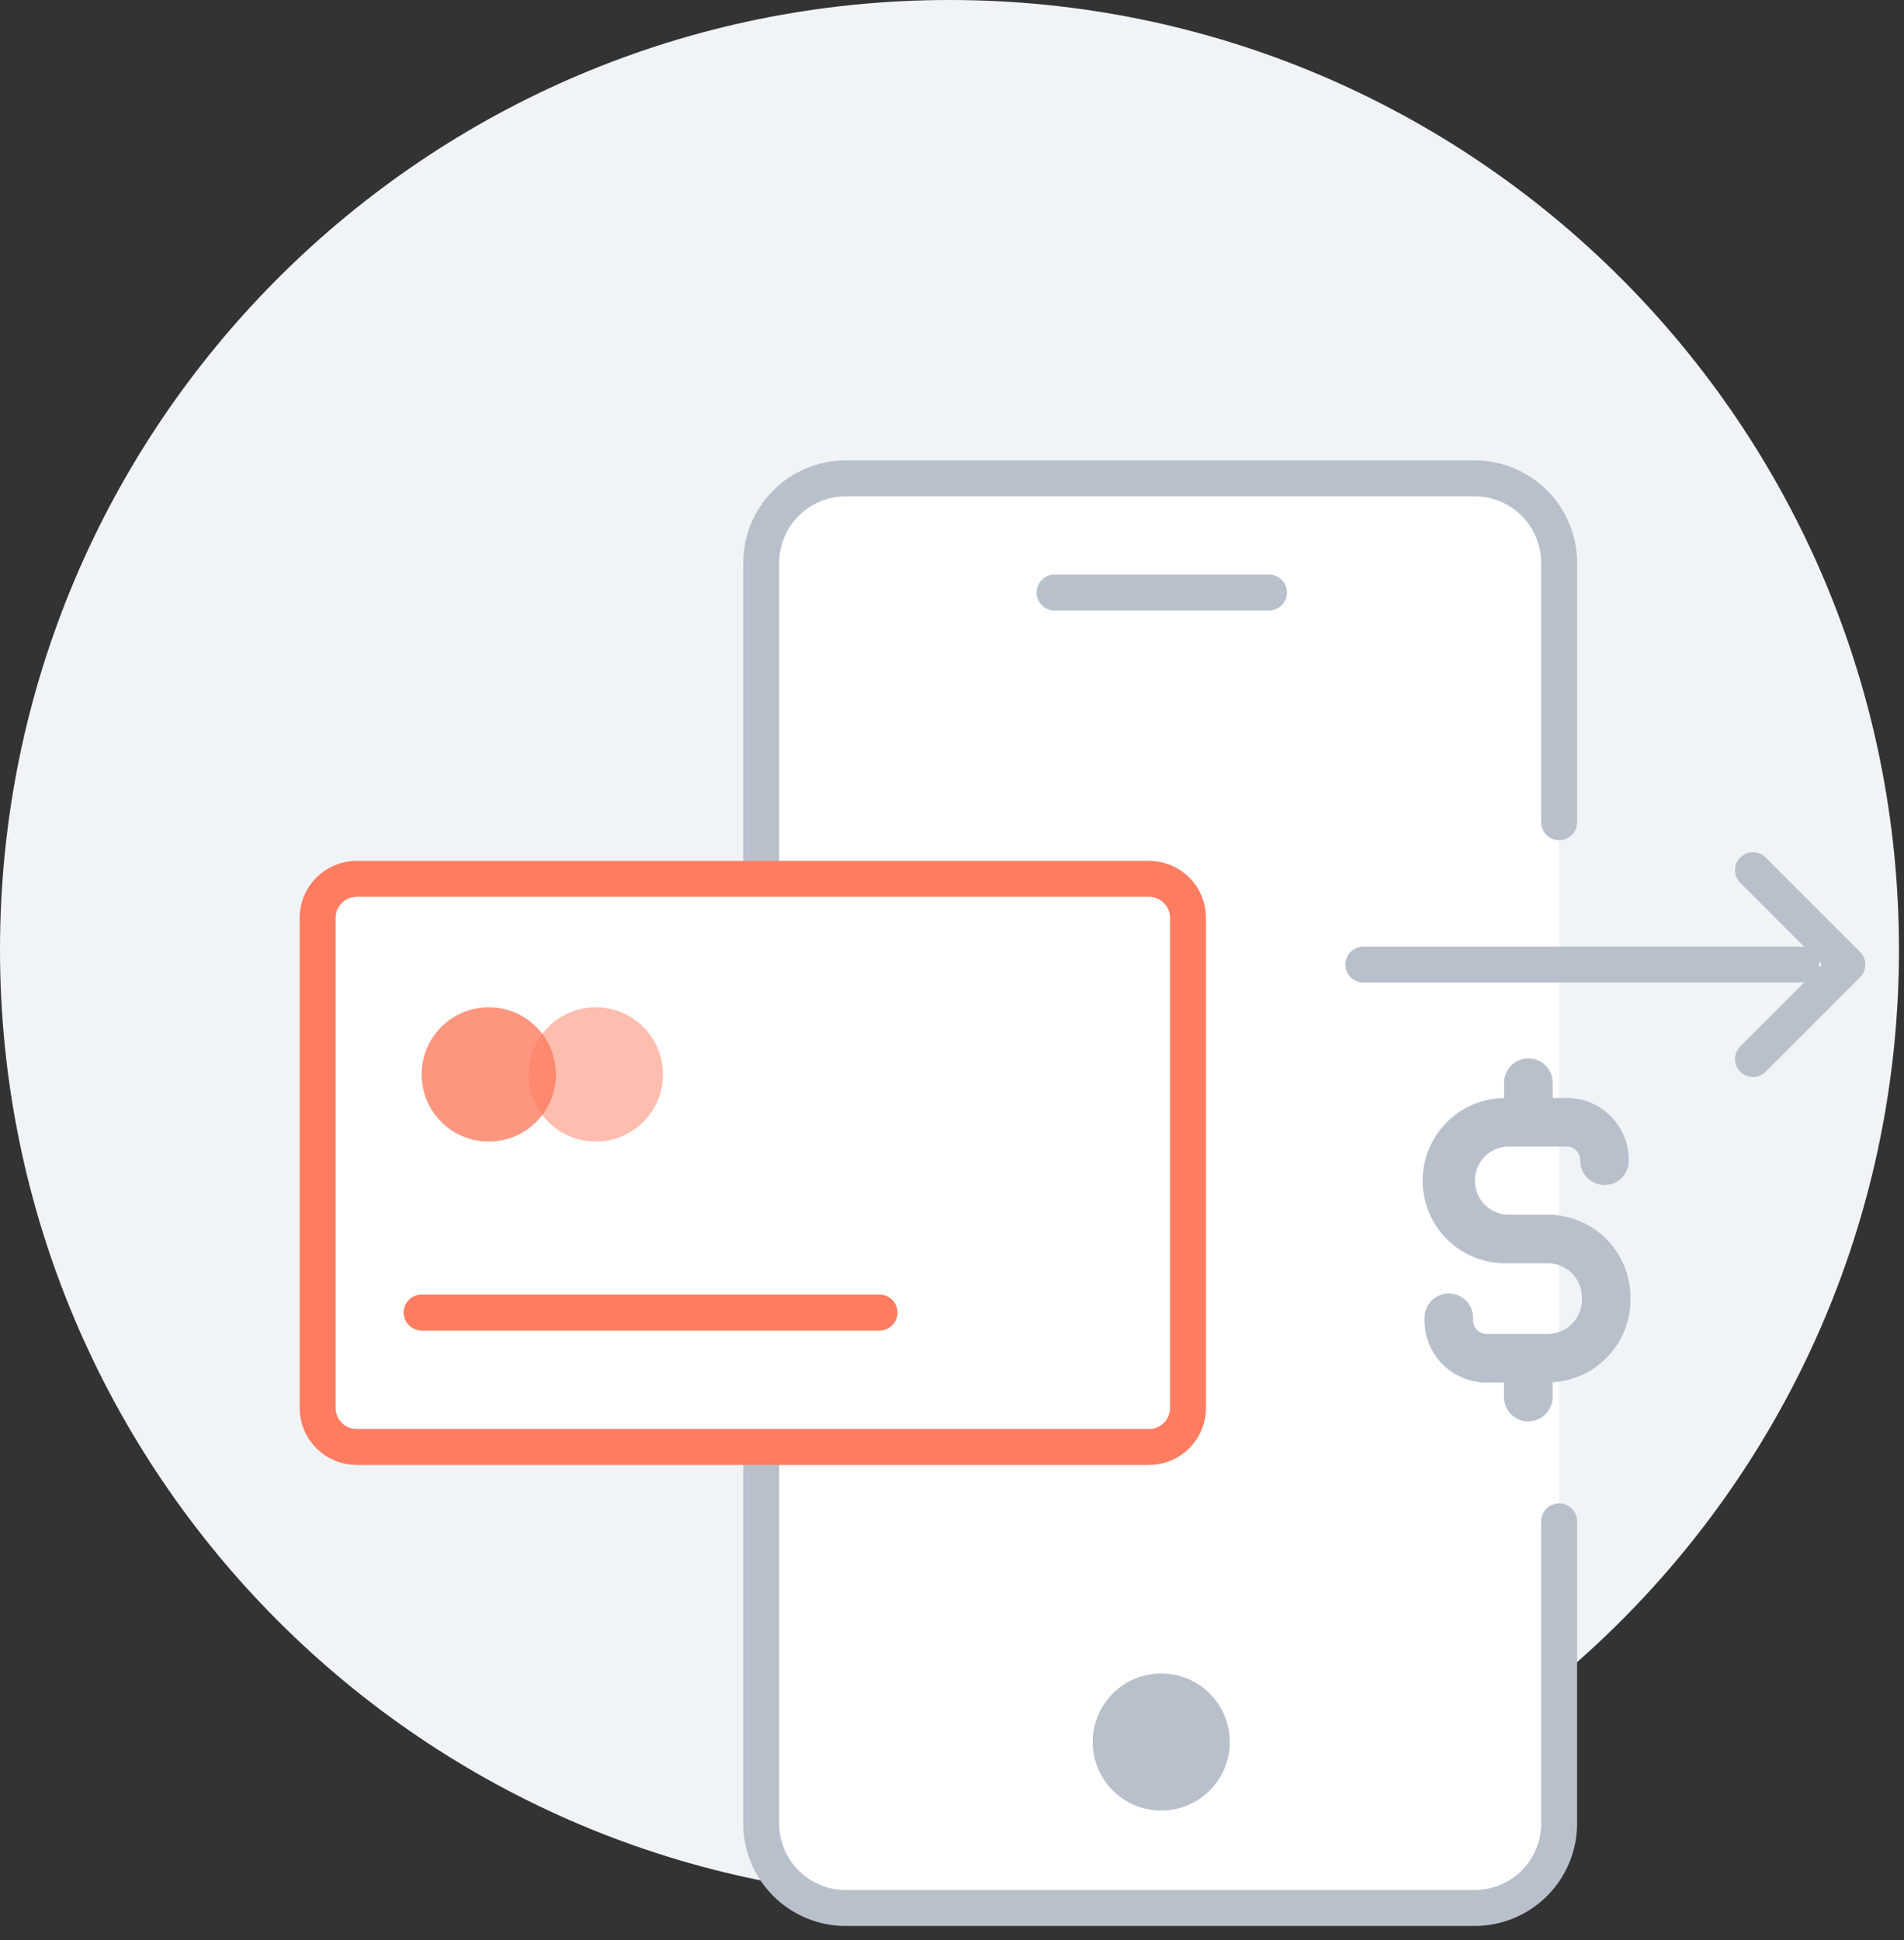 <svg width="106" height="108" viewBox="0 0 106 108" fill="none" xmlns="http://www.w3.org/2000/svg">
<rect x="0" y="0" width="106" height="108" fill="#333333" stroke="none"/>
<path d="M52.86 105.72C82.054 105.72 105.72 82.054 105.72 52.86C105.72 23.666 82.054 0 52.86 0C23.666 0 6.10352e-05 23.666 6.10352e-05 52.86C6.10352e-05 82.054 23.666 105.72 52.86 105.72Z" fill="#F0F4F7"/>
<path d="M86.801 84.686V101.52C86.797 102.763 86.302 103.954 85.423 104.833C84.543 105.712 83.352 106.208 82.109 106.211H47.069C45.826 106.209 44.634 105.714 43.755 104.834C42.875 103.955 42.38 102.763 42.378 101.52V31.32C42.382 30.077 42.877 28.886 43.756 28.007C44.635 27.128 45.826 26.632 47.069 26.628H82.109C83.352 26.632 84.543 27.127 85.423 28.006C86.302 28.886 86.797 30.077 86.801 31.32V45.768" fill="white"/>
<path d="M86.801 84.686V101.52C86.797 102.763 86.302 103.954 85.423 104.833C84.543 105.712 83.352 106.208 82.109 106.211H47.069C45.826 106.209 44.634 105.714 43.755 104.834C42.875 103.955 42.38 102.763 42.378 101.52V31.32C42.382 30.077 42.877 28.886 43.756 28.007C44.635 27.128 45.826 26.632 47.069 26.628H82.109C83.352 26.632 84.543 27.127 85.423 28.006C86.302 28.886 86.797 30.077 86.801 31.32V45.768" stroke="#B8C0CC" stroke-width="2" stroke-miterlimit="10" stroke-linecap="round"/>
<path d="M63.969 48.923H19.854C18.655 48.923 17.683 49.895 17.683 51.094V78.377C17.683 79.576 18.655 80.548 19.854 80.548H63.969C65.168 80.548 66.14 79.576 66.14 78.377V51.094C66.14 49.895 65.168 48.923 63.969 48.923Z" fill="white" stroke="#FE7C5F" stroke-width="2" stroke-miterlimit="10" stroke-linecap="round"/>
<path d="M23.473 73.064H48.966" stroke="#FE7C5F" stroke-width="2" stroke-miterlimit="10" stroke-linecap="round"/>
<path d="M64.649 100.787C66.756 100.787 68.464 99.079 68.464 96.972C68.464 94.865 66.756 93.157 64.649 93.157C62.542 93.157 60.834 94.865 60.834 96.972C60.834 99.079 62.542 100.787 64.649 100.787Z" fill="#B8C0CC"/>
<path d="M58.71 32.984H70.647" stroke="#B8C0CC" stroke-width="2" stroke-miterlimit="10" stroke-linecap="round"/>
<path d="M75.898 53.696H100.277" stroke="#B8C0CC" stroke-width="2" stroke-linecap="round" stroke-linejoin="round"/>
<path d="M97.593 48.44L102.849 53.696L97.593 58.952" stroke="#B8C0CC" stroke-width="2" stroke-linecap="round" stroke-linejoin="round"/>
<path d="M85.086 79.119C85.445 79.119 85.79 78.976 86.043 78.722C86.297 78.468 86.44 78.124 86.44 77.765V76.944C87.611 76.873 88.711 76.359 89.516 75.506C90.321 74.652 90.77 73.524 90.771 72.351V72.216C90.769 70.996 90.284 69.827 89.422 68.965C88.559 68.103 87.39 67.618 86.171 67.616H83.871C83.392 67.581 82.944 67.366 82.617 67.015C82.29 66.663 82.109 66.201 82.109 65.721C82.109 65.241 82.29 64.778 82.617 64.427C82.944 64.075 83.392 63.861 83.871 63.826H87.229C87.427 63.826 87.616 63.905 87.756 64.045C87.896 64.184 87.975 64.374 87.975 64.572V64.604C87.972 64.953 88.105 65.289 88.344 65.542C88.583 65.796 88.911 65.947 89.26 65.965C89.608 65.983 89.949 65.865 90.213 65.637C90.477 65.409 90.642 65.088 90.675 64.741V64.72C90.695 64.267 90.625 63.814 90.47 63.388C90.315 62.962 90.077 62.57 89.771 62.236C89.465 61.902 89.095 61.631 88.684 61.44C88.273 61.248 87.828 61.139 87.375 61.12H87.227H86.441V60.308C86.446 60.127 86.415 59.947 86.349 59.778C86.283 59.61 86.184 59.456 86.058 59.327C85.932 59.197 85.781 59.094 85.614 59.024C85.448 58.953 85.268 58.917 85.088 58.917C84.907 58.917 84.728 58.953 84.561 59.024C84.394 59.094 84.243 59.197 84.117 59.327C83.991 59.456 83.892 59.61 83.826 59.778C83.76 59.947 83.729 60.127 83.734 60.308V61.123C83.13 61.132 82.534 61.259 81.979 61.499C81.424 61.738 80.922 62.084 80.501 62.518C80.08 62.951 79.749 63.463 79.526 64.025C79.303 64.586 79.193 65.186 79.201 65.79C79.21 66.394 79.338 66.991 79.578 67.545C79.817 68.1 80.163 68.602 80.597 69.023C81.03 69.444 81.542 69.775 82.104 69.998C82.665 70.221 83.265 70.332 83.869 70.323H86.169C86.418 70.323 86.665 70.372 86.896 70.467C87.127 70.563 87.336 70.703 87.513 70.879C87.689 71.056 87.829 71.265 87.924 71.496C88.02 71.726 88.069 71.973 88.069 72.223V72.359C88.067 72.862 87.867 73.343 87.51 73.698C87.154 74.053 86.672 74.253 86.169 74.253H82.757C82.659 74.253 82.562 74.234 82.472 74.196C82.381 74.159 82.299 74.104 82.23 74.035C82.16 73.966 82.105 73.883 82.068 73.793C82.03 73.703 82.011 73.606 82.011 73.508V73.495V73.355C82.01 73 81.871 72.66 81.623 72.407C81.374 72.155 81.036 72.01 80.682 72.003C80.328 71.996 79.985 72.129 79.727 72.372C79.47 72.616 79.318 72.951 79.304 73.305V73.446C79.296 73.899 79.377 74.35 79.543 74.772C79.708 75.193 79.956 75.579 80.27 75.905C80.585 76.231 80.961 76.492 81.377 76.673C81.793 76.854 82.24 76.952 82.693 76.96H83.731V77.772C83.731 78.131 83.874 78.475 84.128 78.728C84.382 78.982 84.726 79.125 85.085 79.125L85.086 79.119Z" fill="#B8C0CC"/>
<path opacity="0.8" d="M27.211 63.547C29.275 63.547 30.949 61.873 30.949 59.809C30.949 57.744 29.275 56.071 27.211 56.071C25.146 56.071 23.473 57.744 23.473 59.809C23.473 61.873 25.146 63.547 27.211 63.547Z" fill="#FE7C5F"/>
<path opacity="0.5" d="M33.17 63.547C35.234 63.547 36.908 61.873 36.908 59.809C36.908 57.744 35.234 56.071 33.17 56.071C31.106 56.071 29.432 57.744 29.432 59.809C29.432 61.873 31.106 63.547 33.17 63.547Z" fill="#FE7C5F"/>
</svg>
